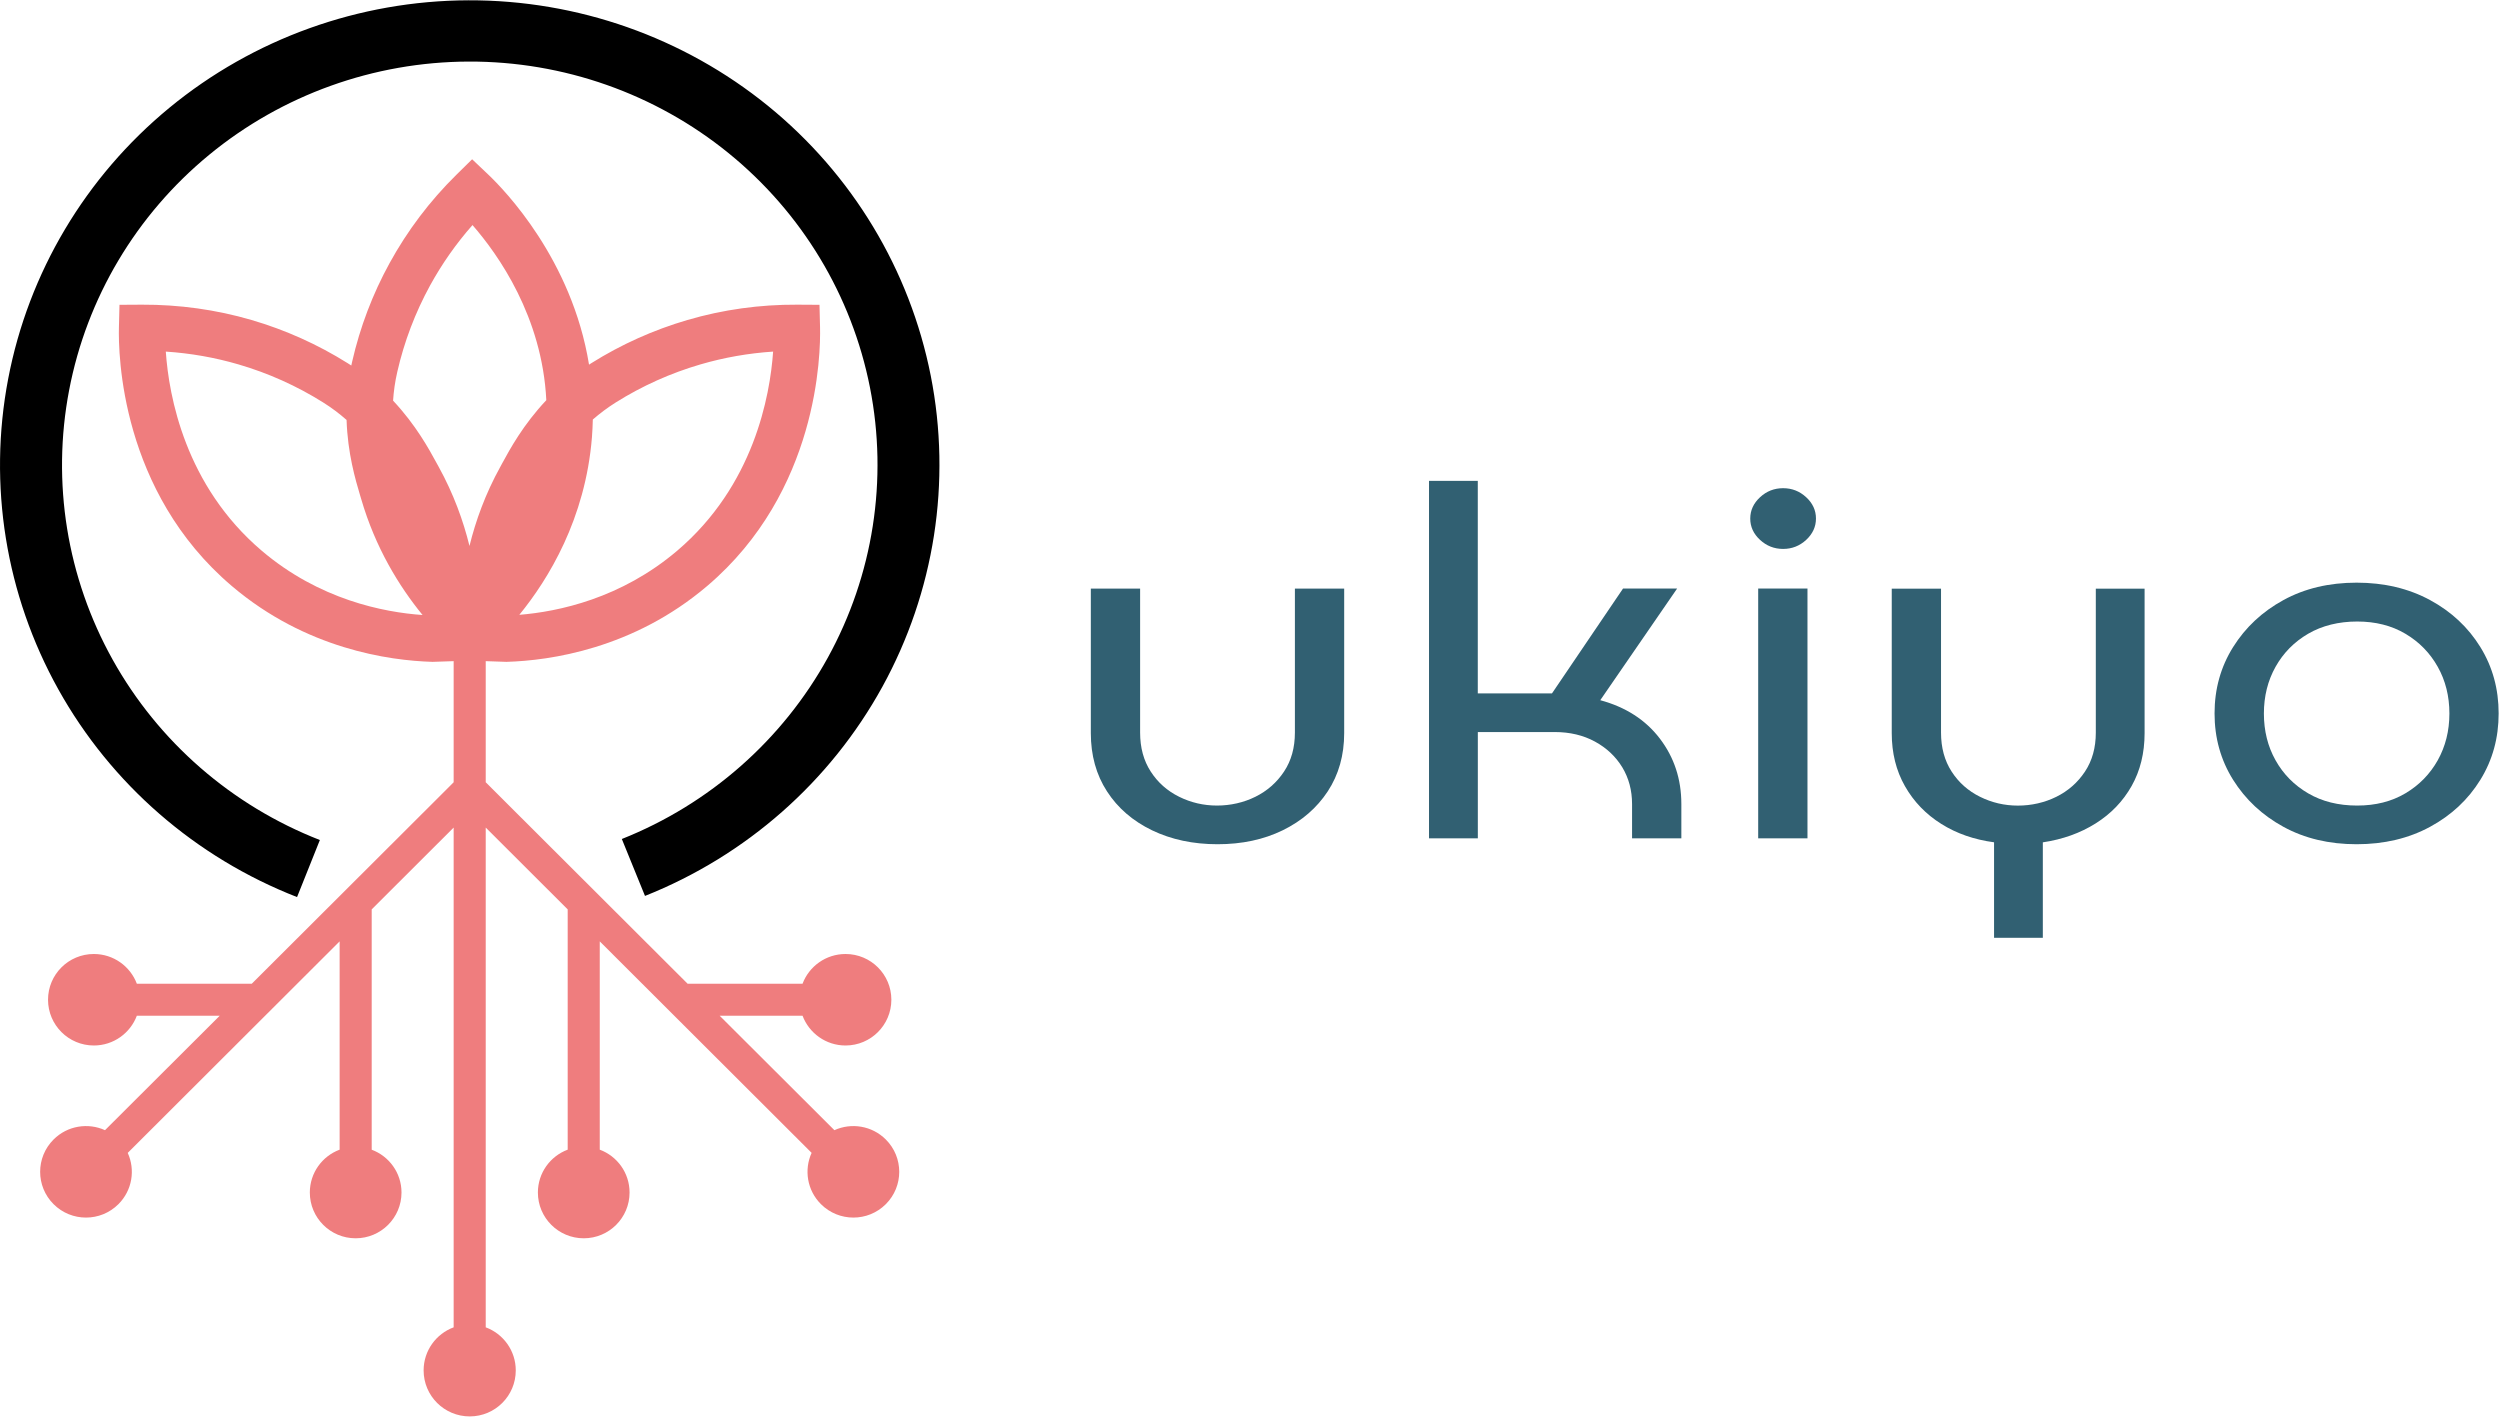 <svg width="1123" height="638" viewBox="0 0 1123 638" fill="none" xmlns="http://www.w3.org/2000/svg">
<path d="M289.68 402.469C335.206 384.362 372.916 351.122 396.365 308.486C419.793 265.849 427.485 216.477 418.109 168.851C408.713 121.225 382.853 78.319 344.956 47.531C307.017 16.744 259.454 -0.011 210.394 0.134C161.334 0.301 113.853 17.347 76.123 48.384C38.392 79.42 12.781 122.473 3.676 170.161C-5.429 217.849 2.533 267.179 26.21 309.67C49.888 352.162 87.806 385.152 133.436 402.968L143.684 377.336C104.083 361.87 71.175 333.224 50.616 296.345C30.056 259.467 23.134 216.643 31.054 175.254C38.953 133.865 61.197 96.487 93.959 69.546C126.7 42.605 167.923 27.803 210.498 27.658C253.072 27.512 294.378 42.064 327.286 68.798C360.193 95.531 382.645 132.763 390.794 174.09C398.943 215.438 392.27 258.282 371.918 295.306C351.566 332.309 318.825 361.163 279.327 376.879L289.721 402.427L289.68 402.469Z" fill="url(#paint0_linear_26_232)"/>
<path d="M397.903 511.856C391.646 505.62 382.395 504.227 374.807 507.678L323.274 456.269H360.505C363.436 464.064 370.982 469.636 379.817 469.636C391.189 469.636 400.398 460.426 400.398 449.076C400.398 437.726 391.189 428.537 379.817 428.537C370.982 428.537 363.436 434.088 360.505 441.883H308.867L221.183 354.386L218.189 351.392V296.99L227.315 297.301H227.648C246.981 296.719 284.4 291.502 317.64 263.25C367.594 220.801 368.654 158.956 368.363 146.982L368.114 136.921L358.031 136.858C341.297 136.775 324.791 139.062 308.805 143.739C293.588 148.188 279.057 154.715 265.628 163.134C265.275 163.342 264.921 163.571 264.589 163.8C256.938 116.527 226.505 85.241 219.374 78.464L212.078 71.542L204.906 78.61C193.056 90.293 182.995 103.618 174.991 118.211C167.362 132.098 161.729 146.961 158.195 162.407C158.049 162.989 157.924 163.592 157.8 164.195C157.259 163.841 156.698 163.488 156.157 163.134C142.728 154.715 128.197 148.188 112.98 143.739C96.973 139.062 80.405 136.796 63.754 136.858L53.672 136.921L53.422 146.982C53.11 158.935 54.129 220.759 104.145 263.25C137.386 291.502 174.783 296.719 194.117 297.301H194.47L203.783 296.99V351.392L200.79 354.386L113.105 441.883H61.467C58.536 434.088 50.99 428.537 42.155 428.537C30.784 428.537 21.575 437.726 21.575 449.076C21.575 460.426 30.784 469.636 42.155 469.636C50.99 469.636 58.536 464.064 61.467 456.269H98.699L47.165 507.678C39.577 504.227 30.305 505.62 24.069 511.856C16.024 519.881 16.024 532.894 24.069 540.918C32.114 548.943 45.148 548.943 53.193 540.918C59.43 534.682 60.843 525.452 57.372 517.885L152.561 422.862V516.43C144.745 519.34 139.173 526.865 139.173 535.68C139.173 547.03 148.382 556.239 159.754 556.239C171.125 556.239 180.355 547.03 180.355 535.68C180.355 526.865 174.783 519.361 166.967 516.451V408.498L203.783 371.744V596.236C195.904 599.146 190.291 606.713 190.291 615.59C190.291 627.002 199.563 636.253 210.997 636.253C222.43 636.253 231.681 627.002 231.681 615.59C231.681 606.713 226.068 599.146 218.189 596.236V371.744L255.005 408.498V516.43C247.189 519.34 241.618 526.865 241.618 535.68C241.618 547.03 250.848 556.239 262.219 556.239C273.59 556.239 282.799 547.03 282.799 535.68C282.799 526.845 277.228 519.34 269.411 516.43V422.862L364.58 517.864C361.129 525.431 362.522 534.682 368.779 540.918C376.824 548.943 389.858 548.943 397.903 540.918C405.948 532.894 405.948 519.881 397.903 511.856ZM265.898 196.458C266.106 193.755 266.231 191.095 266.293 188.454C269.37 185.773 272.821 183.154 276.666 180.742C288.474 173.341 301.238 167.604 314.626 163.696C325.29 160.578 336.245 158.665 347.284 157.937C345.891 177.873 338.615 218.14 304.169 247.41C278.995 268.801 250.931 274.746 233.281 276.181C246.378 260.132 262.946 233.045 265.898 196.458ZM117.595 247.41C83.128 218.119 75.853 177.873 74.48 157.937C85.54 158.665 96.474 160.578 107.139 163.696C120.526 167.604 133.29 173.341 145.098 180.742C149.048 183.216 152.54 185.877 155.679 188.642C156.157 203.609 159.67 215.5 161.749 222.485L162.248 224.148C168.609 246.017 179.253 263.334 189.813 276.264C172.289 275.037 143.414 269.362 117.595 247.41ZM197.027 209.638L196.175 208.099C192.703 201.717 186.799 190.866 176.571 179.973C176.842 175.857 177.424 171.533 178.463 167.043C181.56 153.468 186.529 140.413 193.202 128.21C198.544 118.481 204.926 109.397 212.244 101.103C223.864 114.428 243.551 142.284 245.401 179.765C235.048 190.741 229.082 201.697 225.59 208.12L224.758 209.658C218.044 221.799 213.678 233.897 210.893 245.248C208.107 233.897 203.741 221.82 197.027 209.638Z" fill="#EF7D7E"/>
<path d="M546.904 379.229C535.958 379.229 526.153 377.135 517.488 372.968C508.843 368.781 502.085 362.956 497.255 355.472C492.404 347.989 490 339.261 490 329.29V264.405H512.14V329.083C512.14 335.82 513.715 341.666 516.907 346.579C520.079 351.492 524.329 355.265 529.656 357.898C534.963 360.53 540.644 361.857 546.676 361.857C552.708 361.857 558.617 360.53 563.944 357.898C569.251 355.265 573.542 351.492 576.797 346.579C580.051 341.666 581.668 335.841 581.668 329.083V264.405H603.808V329.29C603.808 339.261 601.341 347.989 596.428 355.472C591.515 362.956 584.757 368.781 576.196 372.968C567.613 377.156 557.87 379.229 546.904 379.229Z" fill="#316072"/>
<path d="M641.911 376.596V216H663.823V311.462H697.157L729.06 264.384H753.356L718.84 314.53C730.263 317.619 739.197 323.361 745.624 331.799C752.05 340.236 755.263 350.02 755.263 361.173V376.576H733.123V361.173C733.123 355.016 731.652 349.523 728.729 344.672C725.785 339.842 721.701 335.986 716.456 333.125C711.212 330.265 705.179 328.834 698.359 328.834H663.843V376.576H641.932L641.911 376.596Z" fill="#316072"/>
<path d="M800.972 246.577C797.013 246.577 793.551 245.229 790.607 242.514C787.664 239.798 786.212 236.606 786.212 232.936C786.212 229.267 787.684 226.075 790.607 223.359C793.551 220.643 796.992 219.296 800.972 219.296C804.953 219.296 808.394 220.643 811.337 223.359C814.281 226.075 815.732 229.267 815.732 232.936C815.732 236.606 814.26 239.798 811.337 242.514C808.394 245.229 804.953 246.577 800.972 246.577ZM789.778 376.576V264.384H811.918V376.576H789.778Z" fill="#316072"/>
<path d="M895.729 378.358C886.836 377.177 878.938 374.44 872.035 370.108C865.132 365.775 859.68 360.136 855.72 353.171C851.74 346.206 849.771 338.245 849.771 329.311V264.425H871.91V329.103C871.91 335.841 873.486 341.687 876.678 346.6C879.85 351.513 884.1 355.286 889.427 357.918C894.734 360.551 900.414 361.878 906.447 361.878C912.479 361.878 918.387 360.551 923.715 357.918C929.022 355.286 933.313 351.513 936.568 346.6C939.822 341.687 941.439 335.861 941.439 329.103V264.425H963.351V329.311C963.351 338.266 961.402 346.185 957.526 353.067C953.629 359.971 948.239 365.568 941.336 369.9C934.432 374.233 926.534 377.052 917.641 378.379V421.27H895.729V378.358Z" fill="#316072"/>
<path d="M1058.59 379.229C1046.21 379.229 1035.24 376.617 1025.73 371.414C1016.21 366.211 1008.67 359.163 1003.11 350.29C997.557 341.418 994.779 331.488 994.779 320.48C994.779 309.472 997.557 299.543 1003.11 290.67C1008.67 281.798 1016.21 274.749 1025.73 269.546C1035.24 264.343 1046.21 261.731 1058.59 261.731C1070.96 261.731 1081.95 264.343 1091.57 269.546C1101.17 274.749 1108.71 281.798 1114.18 290.67C1119.66 299.543 1122.39 309.472 1122.39 320.48C1122.39 331.488 1119.66 341.418 1114.18 350.29C1108.71 359.163 1101.17 366.211 1091.57 371.414C1081.97 376.617 1070.96 379.229 1058.59 379.229ZM1058.84 361.858C1067.09 361.858 1074.32 360.033 1080.5 356.364C1086.7 352.695 1091.53 347.74 1095.03 341.521C1098.51 335.281 1100.27 328.295 1100.27 320.522C1100.27 312.748 1098.53 305.741 1095.03 299.522C1091.53 293.282 1086.7 288.348 1080.5 284.679C1074.3 281.01 1067.09 279.186 1058.84 279.186C1050.58 279.186 1043.08 281.031 1036.82 284.679C1030.54 288.348 1025.67 293.303 1022.18 299.522C1018.68 305.762 1016.94 312.769 1016.94 320.522C1016.94 328.275 1018.68 335.302 1022.18 341.521C1025.67 347.761 1030.56 352.715 1036.82 356.364C1043.08 360.033 1050.44 361.858 1058.84 361.858Z" fill="#316072"/>
<defs>
<linearGradient id="paint0_linear_26_232" x1="0.007" y1="318.193" x2="422" y2="318.193" gradientUnits="userSpaceOnUse">
<stop stopColor="#406474"/>
<stop offset="1" stopColor="#EF7D7E"/>
</linearGradient>
</defs>
</svg>

